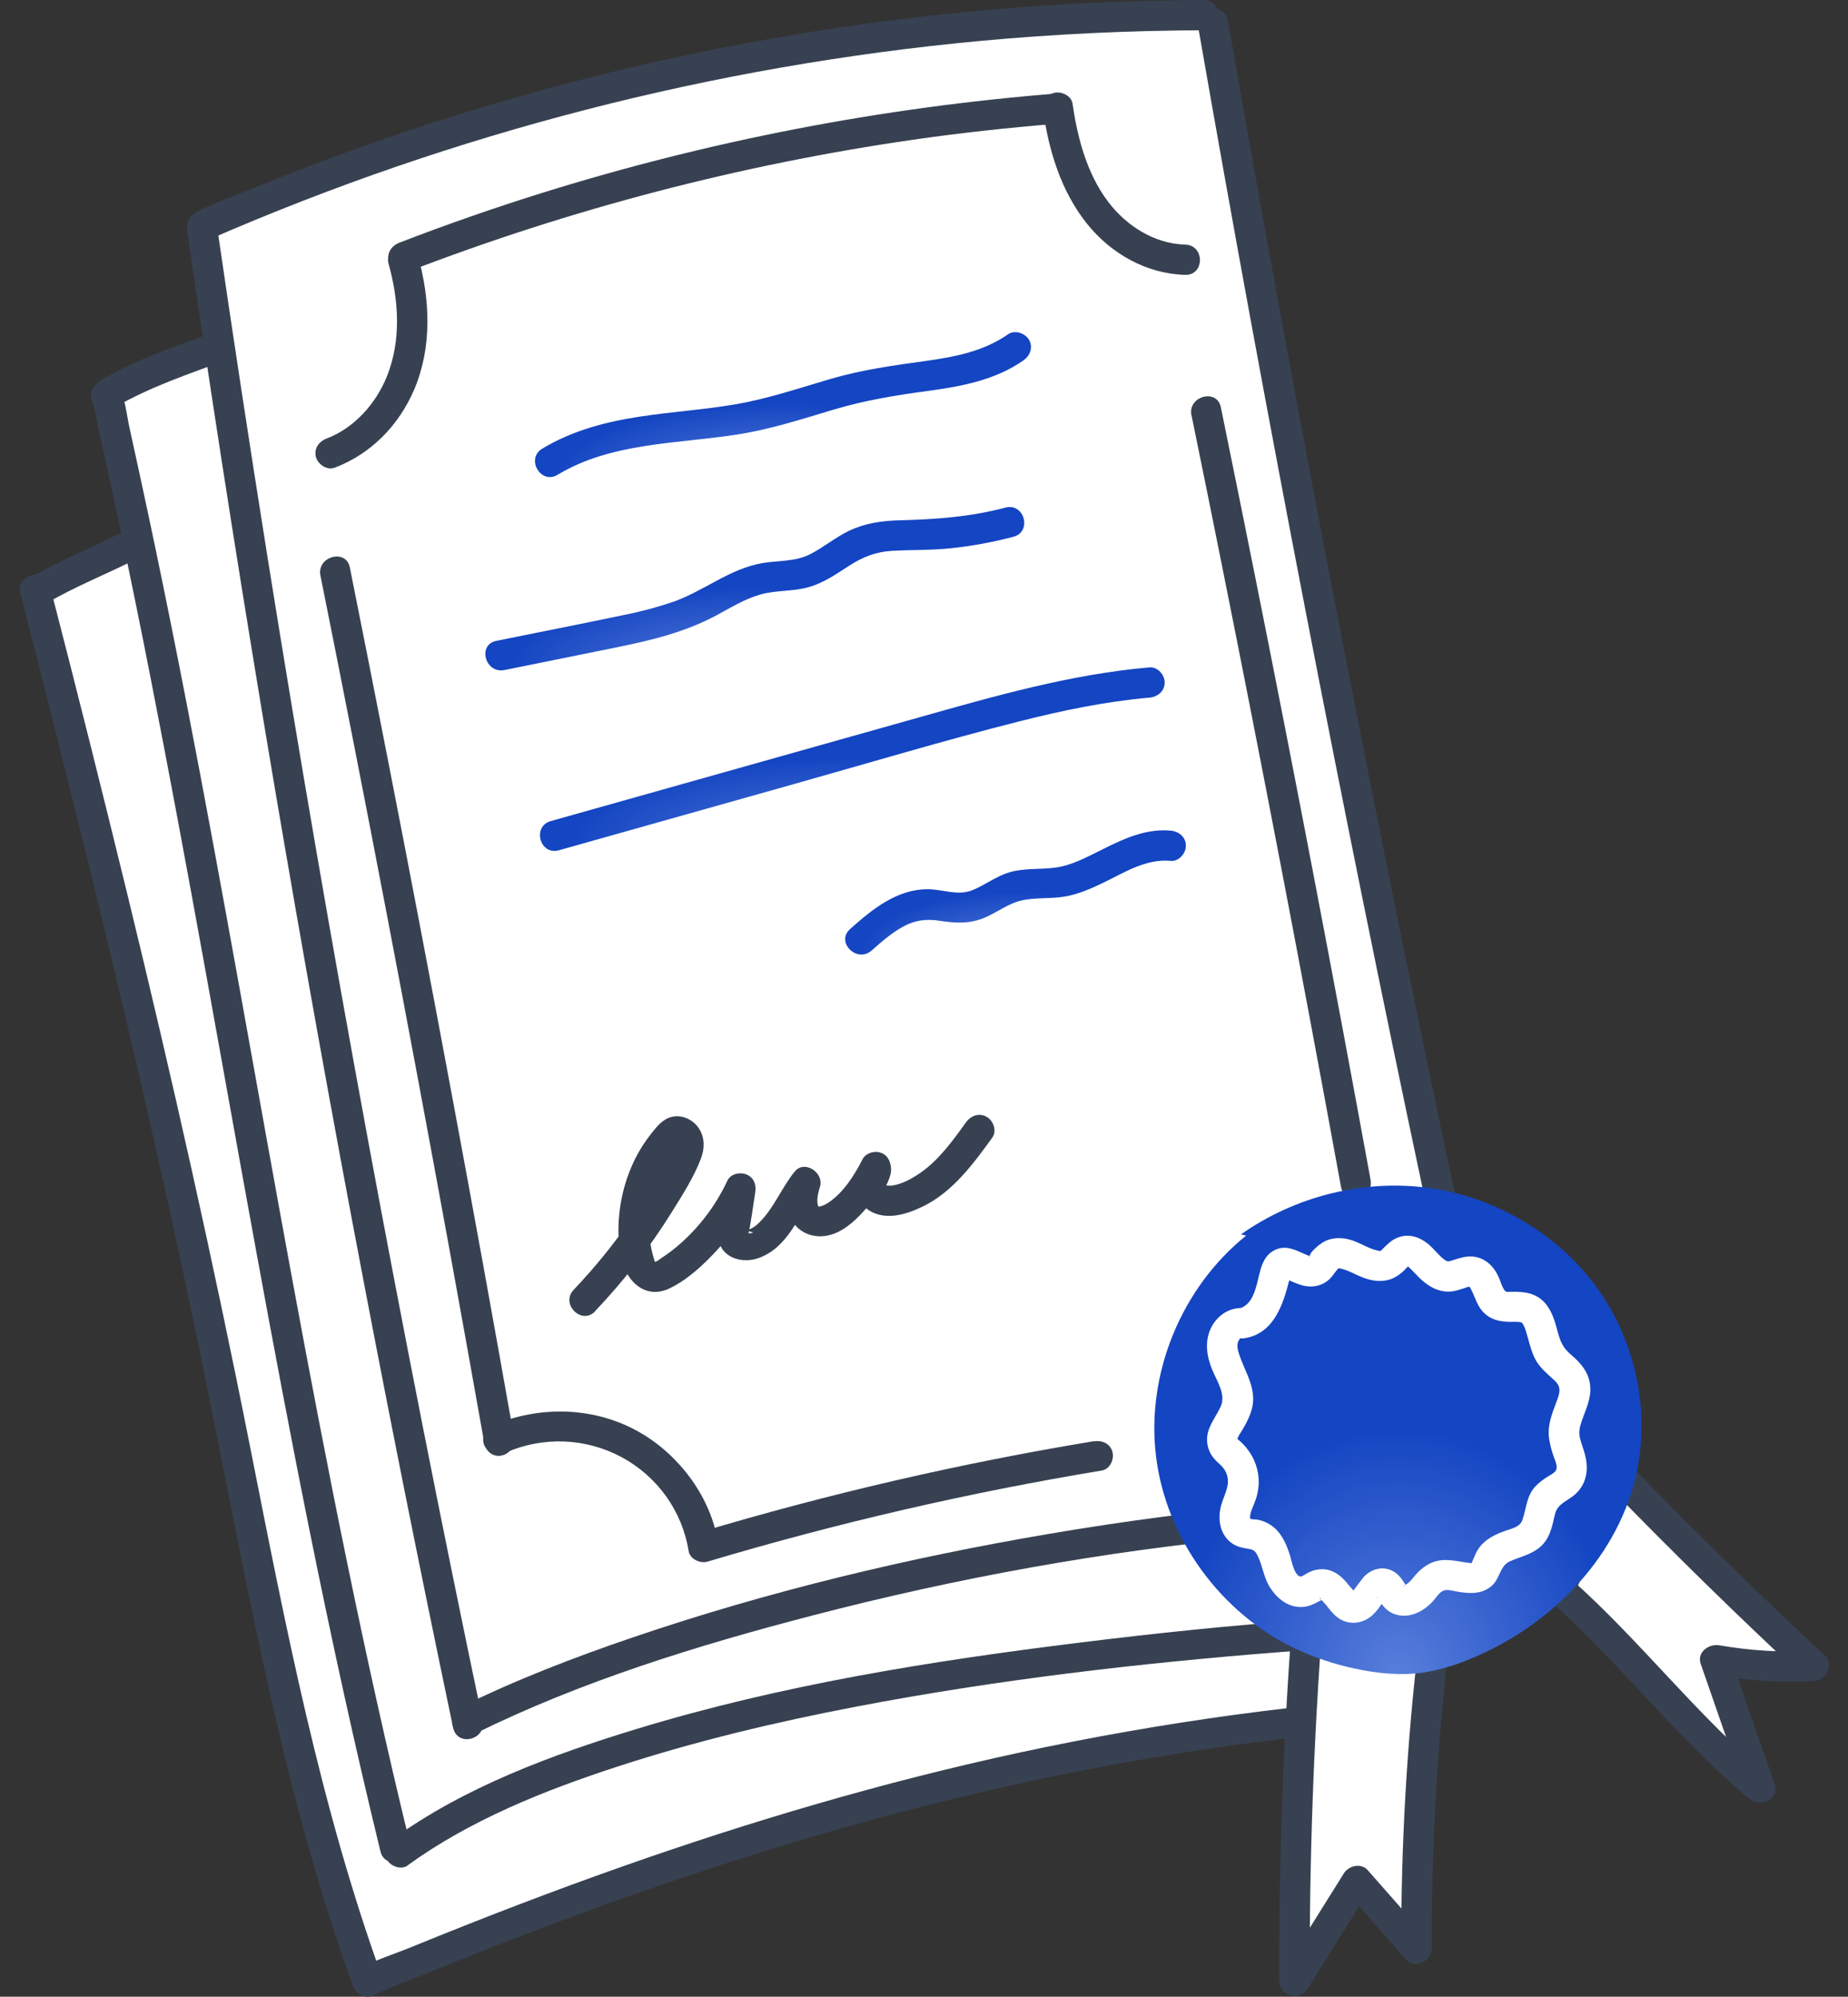 <svg width="62" height="67" viewBox="0 0 62 67" fill="none" xmlns="http://www.w3.org/2000/svg">
<rect x="0" y="0" width="62" height="67" fill="#333333" stroke="none"/>
<g id="A-1 1" clip-path="url(#clip0_96_328)">
<path id="Vector" d="M1.178 19.781C3.454 28.638 5.642 37.522 7.458 46.484C8.821 53.218 9.985 60.031 12.331 66.494L12.366 66.474C23.131 61.97 34.078 58.441 46.9 57.466L35.48 9.528C35.48 9.528 13.043 13.91 4.13 18.412C3.19 18.887 2.202 19.268 1.296 19.806" fill="white"/>
<path id="Vector_2" d="M0.684 19.915C2.265 26.068 3.804 32.233 5.205 38.43C5.901 41.506 6.559 44.59 7.178 47.682C7.781 50.699 8.357 53.723 9.032 56.725C9.786 60.073 10.668 63.397 11.837 66.628C11.951 66.936 12.283 67.102 12.588 66.931C12.977 66.714 13.544 66.529 14 66.343C14.53 66.127 15.06 65.912 15.59 65.7C16.638 65.284 17.69 64.878 18.746 64.482C20.878 63.686 23.029 62.944 25.199 62.257C29.638 60.86 34.165 59.736 38.756 58.964C41.454 58.51 44.168 58.18 46.898 57.973C47.235 57.947 47.472 57.67 47.391 57.331L47.085 56.044L46.255 52.559L45.028 47.41L43.525 41.102L41.886 34.223L40.233 27.273L38.684 20.768L37.377 15.273L36.44 11.339C36.292 10.719 36.16 10.091 35.996 9.474C35.988 9.447 35.983 9.417 35.976 9.392C35.909 9.111 35.611 8.987 35.347 9.038C34.504 9.203 33.662 9.377 32.82 9.555C30.703 10.001 28.592 10.469 26.485 10.96C23.715 11.606 20.955 12.289 18.209 13.031C15.404 13.789 12.611 14.602 9.862 15.546C8.654 15.96 7.454 16.4 6.273 16.889C4.973 17.427 3.716 18.054 2.445 18.646C1.967 18.869 1.495 19.101 1.041 19.368C0.473 19.7 0.989 20.578 1.557 20.244C2.481 19.702 3.479 19.305 4.436 18.827C4.919 18.585 5.408 18.357 5.904 18.141C6.979 17.671 8.144 17.227 9.294 16.818C11.992 15.859 14.74 15.039 17.5 14.28C20.278 13.514 23.073 12.811 25.878 12.148C28.075 11.629 30.277 11.135 32.486 10.666C33.189 10.515 33.892 10.368 34.596 10.225C34.918 10.16 35.263 10.122 35.578 10.028C35.591 10.024 35.605 10.022 35.619 10.02L34.99 9.665L35.297 10.952L36.127 14.436L37.354 19.586L38.856 25.893L40.495 32.773L42.15 39.72L43.7 46.225L45.006 51.72L45.943 55.654C46.091 56.274 46.209 56.909 46.388 57.52C46.395 57.546 46.401 57.576 46.407 57.601L46.9 56.958C42.033 57.333 37.203 58.084 32.453 59.204C27.942 60.266 23.513 61.65 19.166 63.248C17.97 63.688 16.779 64.143 15.594 64.613C14.986 64.854 14.379 65.098 13.774 65.346C13.217 65.572 12.597 65.762 12.073 66.056L12.824 66.359C10.733 60.582 9.578 54.538 8.387 48.531C7.158 42.325 5.77 36.154 4.273 30.007C3.43 26.549 2.563 23.095 1.671 19.646C1.509 19.014 0.521 19.281 0.684 19.915Z" fill="#374151"/>
<path id="Vector_3" d="M13.424 62.15C17.666 59.063 25.434 57.277 30.622 56.415C35.81 55.553 46.173 54.368 49.336 54.808L38.561 5.482C23.162 5.224 6.467 11.974 6.467 11.974C5.454 12.281 4.481 12.708 3.57 13.245C3.546 13.26 3.564 13.311 3.57 13.284L3.585 13.321C7.278 29.448 9.336 45.923 13.263 61.998" fill="white"/>
<path id="Vector_4" d="M13.682 62.588C15.784 61.068 18.25 60.083 20.704 59.282C23.331 58.424 26.028 57.782 28.742 57.263C33.426 56.368 38.199 55.808 42.952 55.436C44.19 55.339 45.431 55.26 46.673 55.231C47.168 55.219 47.663 55.215 48.159 55.231C48.358 55.237 48.556 55.245 48.756 55.259C48.851 55.266 48.946 55.273 49.04 55.282C49.086 55.287 49.355 55.32 49.198 55.299C49.587 55.351 49.917 55.086 49.827 54.675L49.539 53.355L48.754 49.762L47.593 44.45L46.178 37.968L44.633 30.897L43.067 23.731L41.608 17.05L40.375 11.405L39.488 7.345C39.349 6.707 39.229 6.062 39.07 5.428C39.063 5.4 39.058 5.371 39.051 5.344C39.004 5.125 38.774 4.975 38.558 4.972C35.267 4.92 31.979 5.179 28.72 5.626C25.662 6.053 22.628 6.632 19.63 7.362C17.125 7.965 14.644 8.656 12.187 9.433C10.606 9.931 9.034 10.463 7.48 11.04C6.242 11.5 4.961 11.907 3.798 12.528C3.419 12.731 2.967 12.913 3.064 13.421C3.127 13.746 3.55 13.88 3.815 13.724L3.824 13.719L3.073 13.416C3.2 13.719 3.236 14.102 3.308 14.423C3.397 14.818 3.485 15.213 3.572 15.607C3.746 16.399 3.917 17.191 4.083 17.984C4.418 19.571 4.742 21.16 5.053 22.751C5.678 25.933 6.269 29.123 6.847 32.313C8.004 38.695 9.12 45.085 10.403 51.444C11.125 55.019 11.901 58.583 12.765 62.127C12.92 62.761 13.907 62.492 13.752 61.857C12.214 55.555 10.96 49.191 9.784 42.815C8.608 36.439 7.511 30.046 6.276 23.68C5.933 21.907 5.577 20.137 5.209 18.369C5.02 17.467 4.827 16.566 4.632 15.667C4.538 15.235 4.443 14.803 4.348 14.37C4.261 13.981 4.218 13.514 4.064 13.147C3.94 12.853 3.626 12.659 3.313 12.844L3.305 12.848L4.056 13.152L4.052 13.13L4 13.522L4.012 13.5L3.829 13.681C5.018 12.986 6.324 12.553 7.611 12.074C9.072 11.528 10.549 11.024 12.035 10.552C17.213 8.896 22.518 7.58 27.898 6.767C31.424 6.234 34.994 5.934 38.563 5.99L38.07 5.618L38.358 6.938L39.143 10.53L40.303 15.843L41.717 22.321L43.261 29.392L44.828 36.559L46.286 43.241L47.519 48.886L48.405 52.946C48.544 53.582 48.653 54.235 48.824 54.864C48.831 54.891 48.837 54.92 48.842 54.947L49.472 54.323C47.621 54.071 45.699 54.231 43.847 54.36C41.305 54.536 38.768 54.804 36.239 55.116C31.221 55.736 26.208 56.537 21.365 58.014C18.515 58.883 15.596 59.96 13.169 61.715C12.946 61.877 12.836 62.156 12.985 62.41C13.114 62.628 13.461 62.755 13.685 62.592L13.682 62.588Z" fill="#374151"/>
<path id="Vector_5" d="M40.381 0.507C28.814 0.547 17.381 2.955 6.795 7.58L6.774 7.637C9.223 24.465 12.198 41.207 15.7 57.862L15.669 57.741C22.834 54.189 37.968 50.379 50.621 50.763C46.921 34.181 43.612 17.52 40.693 0.78" fill="white"/>
<path id="Vector_6" d="M40.381 0C29.436 0.039 18.602 2.186 8.481 6.32C7.856 6.577 7.183 6.803 6.586 7.121C6.218 7.318 6.262 7.643 6.314 7.995C6.366 8.348 6.418 8.706 6.47 9.061C6.681 10.501 6.897 11.939 7.117 13.378C7.55 16.217 7.998 19.054 8.462 21.888C9.392 27.576 10.382 33.254 11.433 38.921C12.485 44.589 13.596 50.244 14.767 55.888C14.913 56.591 15.06 57.294 15.207 57.997L16.193 57.727L16.162 57.605L15.927 58.179C19.511 56.408 23.399 55.212 27.262 54.207C32.109 52.945 37.063 52.044 42.053 51.575C44.9 51.309 47.763 51.186 50.621 51.27C50.969 51.28 51.184 50.938 51.115 50.627C49.673 44.164 48.29 37.689 46.967 31.201C45.642 24.695 44.374 18.178 43.165 11.648C42.486 7.983 41.827 4.315 41.188 0.645C41.14 0.374 40.806 0.223 40.559 0.29C40.27 0.369 40.154 0.643 40.201 0.915C41.337 7.437 42.534 13.948 43.792 20.449C45.051 26.969 46.37 33.476 47.749 39.971C48.524 43.617 49.317 47.259 50.128 50.896L50.621 50.253C45.461 50.101 40.285 50.605 35.202 51.468C30.475 52.27 25.784 53.393 21.246 54.938C19.258 55.614 17.292 56.372 15.41 57.301C15.208 57.401 15.122 57.667 15.176 57.874L15.207 57.996C15.372 58.632 16.327 58.362 16.193 57.726C14.825 51.216 13.536 44.69 12.327 38.148C11.125 31.645 10.003 25.129 8.96 18.6C8.37 14.905 7.806 11.207 7.267 7.504V7.773L7.288 7.717L7.053 8.02C15.239 4.456 23.947 2.213 32.847 1.377C35.352 1.144 37.864 1.024 40.382 1.016C41.04 1.016 41.041 0.001 40.382 0.001L40.381 0Z" fill="#374151"/>
<path id="Vector_7" d="M39.975 13.934C41.35 20.647 42.669 27.371 43.932 34.107C44.291 36.021 44.645 37.935 44.995 39.851C45.044 40.121 45.375 40.273 45.624 40.205C45.908 40.127 46.03 39.851 45.981 39.581C44.75 32.84 43.463 26.11 42.118 19.39C41.736 17.48 41.349 15.572 40.959 13.664C40.827 13.024 39.842 13.295 39.972 13.934H39.975Z" fill="#374151"/>
<path id="Vector_8" d="M29.242 31.897C29.574 31.6 29.911 31.306 30.304 31.09C30.697 30.874 31.082 30.827 31.527 30.897C32.068 30.981 32.544 31.005 33.056 30.784C33.46 30.61 33.818 30.324 34.249 30.22C34.728 30.107 35.237 30.168 35.723 30.084C36.159 30.009 36.575 29.831 36.969 29.642C37.702 29.294 38.427 28.808 39.275 28.887C39.551 28.913 39.786 28.636 39.786 28.38C39.786 28.084 39.551 27.898 39.275 27.872C38.32 27.783 37.472 28.263 36.648 28.671C36.256 28.864 35.848 29.053 35.41 29.113C34.898 29.182 34.382 29.122 33.882 29.266C33.423 29.398 33.055 29.696 32.619 29.872C32.135 30.066 31.641 29.845 31.145 29.838C30.099 29.826 29.253 30.519 28.519 31.176C28.029 31.615 28.754 32.331 29.242 31.894L29.242 31.897Z" fill="url(#paint0_radial_96_328)"/>
<path id="Vector_9" d="M18.751 28.531L26.547 26.335C29.104 25.616 31.651 24.85 34.227 24.198C35.652 23.838 37.096 23.538 38.564 23.409C38.839 23.385 39.075 23.192 39.075 22.901C39.075 22.645 38.84 22.37 38.564 22.394C35.911 22.625 33.354 23.362 30.802 24.081L22.916 26.302L18.477 27.552C17.844 27.731 18.113 28.71 18.748 28.531H18.751Z" fill="url(#paint1_radial_96_328)"/>
<path id="Vector_10" d="M16.924 22.484L20.683 21.723C21.846 21.487 22.977 21.215 24.03 20.651C24.503 20.398 24.966 20.108 25.486 19.956C26.028 19.797 26.607 19.855 27.15 19.696C27.644 19.553 28.059 19.259 28.487 18.985C28.941 18.692 29.377 18.516 29.924 18.484C30.589 18.445 31.253 18.467 31.918 18.395C32.621 18.32 33.318 18.192 34.001 18.011C34.636 17.842 34.367 16.863 33.73 17.033C32.551 17.346 31.393 17.427 30.18 17.459C29.585 17.474 29.013 17.556 28.475 17.816C28.016 18.039 27.623 18.373 27.169 18.602C26.682 18.848 26.12 18.806 25.594 18.892C25.038 18.983 24.521 19.23 24.029 19.494C23.553 19.749 23.089 20.017 22.578 20.198C22.019 20.386 21.448 20.537 20.87 20.649C19.465 20.943 18.057 21.22 16.651 21.504C16.007 21.635 16.28 22.613 16.923 22.483L16.924 22.484Z" fill="url(#paint2_radial_96_328)"/>
<path id="Vector_11" d="M18.708 15.931C20.499 14.849 22.694 14.895 24.703 14.585C25.822 14.416 26.887 14.068 27.968 13.745C29.013 13.432 30.058 13.261 31.138 13.117C32.258 12.966 33.395 12.753 34.336 12.092C34.564 11.934 34.668 11.649 34.52 11.398C34.39 11.177 34.047 11.06 33.821 11.216C33.002 11.791 32.025 11.978 31.05 12.113C29.981 12.261 28.936 12.404 27.897 12.706C26.809 13.023 25.738 13.391 24.619 13.576C23.58 13.75 22.53 13.819 21.49 13.976C20.336 14.149 19.197 14.448 18.192 15.055C17.63 15.393 18.144 16.272 18.708 15.931Z" fill="url(#paint3_radial_96_328)"/>
<path id="Vector_12" d="M19.963 43.998C20.932 42.98 21.794 41.866 22.537 40.675C22.893 40.102 23.283 39.498 23.52 38.865C23.641 38.542 23.647 38.188 23.463 37.888C23.279 37.587 22.908 37.395 22.554 37.473C22.238 37.542 22.037 37.8 21.848 38.04C21.638 38.304 21.456 38.589 21.305 38.89C21.019 39.471 20.84 40.098 20.776 40.742C20.719 41.306 20.739 41.945 20.928 42.483C21.155 43.132 21.748 43.559 22.435 43.244C23.047 42.962 23.614 42.432 24.063 41.941C24.56 41.401 24.972 40.79 25.285 40.129L24.35 39.737L24.18 40.725C24.126 41.042 24.033 41.373 24.129 41.69C24.299 42.261 24.977 42.396 25.48 42.204C26.474 41.823 26.763 40.784 27.38 40.029L26.528 39.535C26.404 39.968 26.328 40.453 26.528 40.876C26.748 41.345 27.253 41.558 27.754 41.461C28.238 41.368 28.636 41.014 28.957 40.663C29.301 40.286 29.592 39.865 29.822 39.411L28.869 39.154C28.882 39.252 28.821 39.309 28.76 39.475C28.707 39.614 28.687 39.765 28.703 39.913C28.724 40.061 28.778 40.203 28.861 40.328C28.945 40.452 29.056 40.556 29.186 40.633C29.737 40.961 30.426 40.745 30.959 40.485C31.964 39.996 32.657 39.05 33.291 38.173C33.452 37.947 33.331 37.609 33.108 37.479C32.851 37.329 32.57 37.437 32.409 37.66C31.97 38.27 31.504 38.921 30.878 39.355C30.593 39.55 30.259 39.74 29.912 39.784C29.851 39.792 29.794 39.777 29.736 39.781C29.696 39.784 29.71 39.832 29.728 39.793C29.819 39.587 29.92 39.39 29.89 39.157C29.859 38.923 29.751 38.732 29.515 38.668C29.306 38.612 29.038 38.702 28.937 38.901C28.672 39.424 28.306 40.005 27.81 40.343C27.727 40.402 27.636 40.447 27.539 40.476C27.466 40.498 27.451 40.494 27.436 40.428C27.391 40.226 27.457 40.004 27.513 39.808C27.644 39.349 26.991 38.906 26.661 39.314C26.224 39.848 25.968 40.54 25.473 41.022C25.383 41.117 25.274 41.194 25.154 41.247C25.168 41.242 25.008 41.304 25.015 41.278C25.008 41.304 25.495 41.372 25.104 41.383C25.144 41.383 25.319 40.119 25.338 40.008C25.381 39.759 25.294 39.509 25.042 39.409C24.825 39.322 24.513 39.384 24.404 39.617C24.004 40.475 23.42 41.236 22.692 41.845C22.529 41.98 22.358 42.105 22.18 42.221C22.126 42.256 22.034 42.34 21.963 42.344C22.035 42.34 21.987 42.401 21.955 42.291C21.835 41.918 21.775 41.529 21.776 41.137C21.791 40.252 22.09 39.395 22.629 38.689C22.657 38.653 22.861 38.459 22.856 38.429L22.638 38.452L22.607 38.432L22.601 38.421C22.588 38.395 22.584 38.407 22.586 38.46C22.529 38.516 22.483 38.708 22.445 38.781C22.385 38.898 22.323 39.016 22.259 39.132C22.007 39.599 21.736 40.054 21.446 40.499C20.799 41.491 20.063 42.422 19.245 43.281C18.794 43.757 19.516 44.476 19.969 43.999L19.963 43.998Z" fill="#374151"/>
<path id="Vector_13" d="M36.696 48.36C32.225 49.099 27.806 50.12 23.466 51.418L24.091 51.773C23.856 50.264 22.827 48.869 21.517 48.095C19.983 47.188 18.076 47.144 16.46 47.858C16.212 47.967 16.143 48.339 16.277 48.552L16.31 48.604C16.63 49.112 17.343 48.769 17.244 48.214C16.572 44.407 15.881 40.603 15.172 36.803C14.467 33.021 13.747 29.243 13.009 25.469C12.59 23.326 12.166 21.183 11.737 19.04C11.608 18.4 10.623 18.671 10.75 19.31C11.511 23.101 12.254 26.895 12.98 30.691C13.703 34.47 14.409 38.252 15.1 42.037C15.491 44.186 15.877 46.337 16.259 48.488L17.193 48.097L17.16 48.045L16.977 48.739C17.593 48.469 18.264 48.343 18.937 48.37C19.61 48.398 20.268 48.578 20.86 48.898C21.452 49.218 21.962 49.668 22.352 50.214C22.741 50.76 22.998 51.388 23.105 52.048C23.146 52.315 23.493 52.474 23.733 52.402C28.074 51.105 32.494 50.084 36.965 49.344C37.238 49.298 37.391 48.964 37.323 48.719C37.243 48.432 36.967 48.32 36.694 48.365L36.696 48.36Z" fill="#374151"/>
<path id="Vector_14" d="M11.229 15.694C12.46 15.226 13.388 14.262 13.9 13.063C14.499 11.647 14.432 10.05 14.025 8.593C13.85 7.964 12.864 8.231 13.04 8.862C13.38 10.086 13.464 11.415 12.986 12.617C12.623 13.531 11.895 14.359 10.958 14.715C10.7 14.813 10.523 15.056 10.601 15.339C10.669 15.584 10.97 15.79 11.229 15.694Z" fill="#374151"/>
<path id="Vector_15" d="M13.675 9.12C19.137 7.016 24.82 5.53 30.618 4.691C32.233 4.458 33.856 4.281 35.481 4.151C35.757 4.129 35.992 3.933 35.992 3.643C35.992 3.386 35.758 3.113 35.481 3.136C29.595 3.602 23.781 4.725 18.149 6.485C16.549 6.986 14.967 7.538 13.403 8.142C13.146 8.241 12.967 8.48 13.046 8.766C13.114 9.01 13.416 9.22 13.675 9.12Z" fill="#374151"/>
<path id="Vector_16" d="M35 3.743C35.197 5.097 35.61 6.437 36.477 7.518C37.273 8.511 38.471 9.191 39.764 9.223C40.422 9.239 40.422 8.224 39.764 8.208C38.728 8.182 37.784 7.575 37.175 6.766C36.458 5.814 36.152 4.631 35.982 3.473C35.942 3.202 35.595 3.053 35.353 3.119C35.059 3.199 34.955 3.471 34.995 3.743H35Z" fill="#374151"/>
<path id="Vector_17" d="M43.906 54.294C44.208 54.254 44.5 54.396 44.792 54.483C45.267 54.626 45.773 54.628 46.269 54.68C46.883 54.746 47.486 54.891 48.063 55.111L48.12 55.068C47.711 58.492 47.513 61.938 47.529 65.387L45.533 63.115L43.431 66.474C43.414 62.434 43.558 58.397 43.864 54.364" fill="white"/>
<path id="Vector_18" d="M43.906 54.802C44.282 54.776 44.649 54.991 45.017 55.056C45.431 55.128 45.85 55.142 46.267 55.188C46.631 55.23 46.99 55.303 47.341 55.405C47.537 55.462 47.728 55.552 47.926 55.6C48.148 55.657 48.312 55.558 48.477 55.427L47.605 55.068C47.197 58.493 47 61.939 47.013 65.387L47.886 65.028L45.89 62.757C45.667 62.502 45.25 62.599 45.087 62.86L42.989 66.216L43.942 66.472C43.927 62.432 44.071 58.395 44.375 54.362C44.395 54.089 44.125 53.855 43.863 53.855C43.57 53.855 43.373 54.087 43.352 54.362C43.049 58.392 42.905 62.428 42.919 66.472C42.919 66.984 43.607 67.152 43.872 66.729L45.97 63.372L45.167 63.474L47.163 65.746C47.461 66.084 48.038 65.807 48.036 65.387C48.023 61.939 48.22 58.493 48.627 55.068C48.651 54.874 48.48 54.673 48.313 54.604C48.107 54.522 47.923 54.576 47.755 54.709L47.698 54.752L48.195 54.621C47.506 54.369 46.785 54.211 46.052 54.153C45.712 54.123 45.363 54.109 45.03 54.023C44.651 53.924 44.308 53.759 43.906 53.787C43.253 53.832 43.248 54.848 43.906 54.802Z" fill="#374151"/>
<path id="Vector_19" d="M54.325 49.674C53.528 50.832 52.856 52.071 52.322 53.37L52.354 53.346C54.711 55.433 56.622 57.99 59.047 60L57.555 55.698C58.643 55.895 59.75 55.963 60.854 55.901C58.66 53.858 56.519 51.762 54.43 49.612" fill="white"/>
<path id="Vector_20" d="M53.883 49.419C53.067 50.617 52.379 51.897 51.829 53.236C51.665 53.631 52.235 54.066 52.58 53.809L52.611 53.786L51.992 53.706C54.347 55.801 56.26 58.339 58.686 60.36C59.042 60.657 59.721 60.388 59.538 59.867L58.046 55.563L57.417 56.188C58.55 56.392 59.702 56.466 60.852 56.409C61.274 56.386 61.553 55.858 61.214 55.542C59.02 53.5 56.878 51.404 54.789 49.255C54.331 48.784 53.609 49.502 54.066 49.972C56.154 52.121 58.296 54.217 60.49 56.26L60.852 55.394C59.794 55.453 58.732 55.391 57.688 55.209C57.336 55.147 56.921 55.435 57.059 55.833L58.552 60.136L59.404 59.642C56.978 57.622 55.065 55.084 52.71 52.989C52.557 52.852 52.276 52.771 52.091 52.909L52.059 52.933L52.81 53.506C53.335 52.251 53.989 51.053 54.761 49.931C55.132 49.389 54.246 48.881 53.878 49.419H53.883Z" fill="#374151"/>
<path id="Vector_21" d="M41.808 41.461C39.633 43.209 38.45 46.099 38.783 48.857C39.117 51.614 40.955 54.146 43.485 55.333C44.118 55.627 44.783 55.848 45.466 55.992C46.205 56.152 46.976 56.23 47.728 56.126C48.281 56.039 48.821 55.884 49.336 55.663C51.967 54.582 54.195 52.357 54.864 49.609C55.39 47.445 54.905 45.068 53.608 43.251C52.312 41.434 50.234 40.197 48.014 39.872C45.795 39.548 43.463 40.13 41.635 41.42" fill="url(#paint4_radial_96_328)"/>
<path id="Vector_22" d="M41.676 43.89C41.215 43.879 40.818 44.163 40.625 44.567C40.407 45.023 40.485 45.518 40.673 45.97C40.825 46.337 41.135 46.788 40.957 47.189C40.786 47.571 40.485 47.89 40.496 48.335C40.503 48.564 40.59 48.783 40.743 48.955C40.87 49.102 41.032 49.203 41.12 49.382C41.319 49.788 41.078 50.121 40.97 50.51C40.85 50.947 40.913 51.45 41.284 51.75C41.471 51.902 41.678 51.936 41.909 51.976C42.07 52.004 42.118 52.056 42.193 52.201C42.364 52.55 42.398 52.943 42.614 53.276C42.846 53.636 43.205 53.931 43.655 53.924C43.882 53.922 44.078 53.83 44.27 53.722C44.307 53.707 44.343 53.688 44.375 53.666C44.367 53.674 44.307 53.66 44.305 53.662C44.279 53.698 44.256 53.529 44.322 53.673C44.304 53.636 44.318 53.673 44.341 53.695C44.559 53.902 44.688 54.17 44.956 54.329C45.309 54.538 45.733 54.473 46.035 54.207C46.147 54.102 46.245 53.984 46.328 53.856C46.366 53.8 46.401 53.743 46.442 53.691C46.482 53.64 46.505 53.586 46.521 53.593C46.536 53.599 46.421 53.636 46.438 53.634C46.388 53.64 46.29 53.605 46.254 53.612C46.151 53.634 46.229 53.574 46.217 53.599C46.238 53.642 46.261 53.683 46.287 53.722C46.416 53.927 46.579 54.101 46.819 54.173C47.276 54.315 47.743 54.084 48.053 53.752C48.16 53.64 48.264 53.457 48.406 53.384C48.535 53.318 48.7 53.371 48.836 53.397C49.263 53.475 49.71 53.518 50.057 53.204C50.323 52.965 50.322 52.544 50.65 52.394C50.991 52.237 51.355 52.173 51.652 51.926C52 51.637 52.07 51.234 52.166 50.82C52.256 50.435 52.608 50.372 52.874 50.116C53.23 49.778 53.298 49.315 53.187 48.853C53.14 48.653 53.059 48.459 53.009 48.261C52.959 48.063 52.994 47.902 53.058 47.71C53.188 47.325 53.384 46.949 53.353 46.53C53.319 46.066 53.048 45.746 52.708 45.458C52.444 45.233 52.353 45.03 52.264 44.699C52.17 44.351 52.075 43.994 51.83 43.718C51.538 43.388 51.13 43.334 50.71 43.346C50.565 43.35 50.527 43.366 50.475 43.294C50.385 43.169 50.348 43.006 50.283 42.86C50.119 42.489 49.821 42.191 49.393 42.163C49.182 42.149 48.984 42.209 48.787 42.272C48.631 42.322 48.589 42.353 48.49 42.29C48.303 42.169 48.109 41.9 47.907 41.736C47.608 41.496 47.242 41.381 46.873 41.535C46.672 41.619 46.532 41.765 46.381 41.916C46.307 41.991 46.331 41.985 46.241 41.967C45.939 41.911 45.67 41.722 45.367 41.621C45.036 41.509 44.666 41.509 44.363 41.699C44.263 41.761 43.945 42.014 43.943 42.141C43.943 42.224 43.858 42.141 43.985 42.161C44.041 42.17 43.893 42.131 43.885 42.128C43.511 41.977 43.165 41.743 42.756 41.951C42.317 42.177 42.28 42.688 42.163 43.11C42.065 43.465 41.921 43.847 41.516 43.92C41.245 43.97 41.09 44.297 41.159 44.545C41.238 44.827 41.516 44.949 41.788 44.899C42.748 44.725 43.051 43.76 43.257 42.947C43.276 42.904 43.287 42.86 43.292 42.814C43.273 42.739 43.292 42.825 43.224 42.851C43.21 42.856 43.106 42.872 43.1 42.878C43.084 42.897 43.124 42.878 43.136 42.891C43.225 42.968 43.462 43.051 43.581 43.096C43.937 43.229 44.325 43.186 44.608 42.918C44.721 42.81 44.794 42.669 44.905 42.559C44.861 42.603 44.949 42.545 44.915 42.555C44.871 42.568 44.945 42.558 44.953 42.559C44.896 42.553 44.962 42.562 44.982 42.567C45.254 42.63 45.493 42.784 45.767 42.883C46.061 42.991 46.379 43.026 46.676 42.917C46.861 42.842 47.026 42.725 47.158 42.576C47.193 42.544 47.226 42.509 47.257 42.472L47.222 42.475C47.174 42.466 47.169 42.466 47.205 42.475C47.242 42.485 47.237 42.484 47.213 42.475C47.213 42.475 47.234 42.493 47.247 42.504C47.299 42.551 47.349 42.598 47.397 42.648C47.499 42.751 47.595 42.86 47.704 42.956C47.959 43.182 48.252 43.344 48.602 43.34C48.803 43.34 48.988 43.267 49.176 43.208C49.225 43.186 49.279 43.174 49.333 43.174C49.301 43.169 49.276 43.137 49.303 43.178C49.463 43.423 49.517 43.739 49.721 43.981C49.998 44.312 50.386 44.367 50.796 44.354C50.919 44.35 51.038 44.359 51.068 44.39C51.12 44.468 51.16 44.553 51.187 44.643C51.282 44.942 51.342 45.247 51.471 45.535C51.624 45.874 51.897 46.082 52.162 46.329C52.415 46.565 52.313 46.788 52.201 47.086C52.058 47.466 51.917 47.834 51.969 48.248C51.997 48.446 52.044 48.64 52.11 48.828C52.151 48.955 52.255 49.16 52.218 49.295C52.187 49.408 52.06 49.465 51.97 49.521C51.798 49.62 51.641 49.742 51.503 49.884C51.208 50.216 51.213 50.605 51.078 50.999C50.996 51.239 50.732 51.285 50.514 51.363C50.159 51.489 49.823 51.645 49.605 51.964C49.505 52.11 49.45 52.28 49.377 52.44C49.372 52.452 49.333 52.486 49.383 52.452C49.433 52.416 49.362 52.458 49.343 52.452C49.298 52.443 49.233 52.438 49.181 52.43C48.784 52.369 48.405 52.272 48.016 52.444C47.837 52.526 47.676 52.644 47.542 52.789C47.429 52.909 47.325 53.08 47.18 53.164C47.176 53.164 47.108 53.21 47.114 53.196C47.07 53.3 47.09 53.139 47.122 53.206C47.148 53.262 47.179 53.269 47.185 53.235C47.185 53.221 47.14 53.158 47.132 53.144C47.026 52.97 46.91 52.813 46.727 52.716C46.4 52.542 46.031 52.639 45.778 52.889C45.717 52.945 45.337 53.476 45.331 53.469C45.313 53.45 45.445 53.441 45.44 53.443C45.5 53.43 45.478 53.471 45.462 53.443C45.433 53.392 45.299 53.252 45.234 53.17C45.049 52.938 44.831 52.732 44.528 52.671C44.312 52.633 44.089 52.667 43.895 52.769C43.824 52.803 43.68 52.912 43.623 52.901C43.419 52.861 43.33 52.357 43.282 52.203C43.173 51.852 43.025 51.491 42.735 51.249C42.578 51.117 42.388 51.029 42.186 50.992C42.117 50.98 41.974 50.992 41.917 50.949C41.968 50.985 41.939 50.973 41.94 50.914C41.94 50.745 42.03 50.582 42.09 50.425C42.173 50.218 42.221 49.998 42.231 49.774C42.24 49.346 42.097 48.929 41.827 48.596C41.77 48.524 41.708 48.456 41.641 48.394C41.611 48.367 41.584 48.341 41.551 48.315C41.398 48.184 41.521 48.269 41.52 48.289C41.525 48.202 41.636 48.059 41.68 47.983C41.892 47.62 42.078 47.254 42.038 46.821C41.996 46.34 41.748 45.948 41.593 45.502C41.542 45.352 41.48 45.174 41.54 45.017C41.558 44.982 41.579 44.949 41.602 44.917C41.613 44.899 41.648 44.886 41.667 44.875C41.636 44.893 41.53 44.888 41.683 44.892C42.342 44.907 42.342 43.892 41.683 43.877L41.676 43.89Z" fill="white"/>
</g>
<defs>
<radialGradient id="paint0_radial_96_328" cx="0" cy="0" r="1" gradientUnits="userSpaceOnUse" gradientTransform="translate(34.071 32.03) rotate(-90) scale(2.124 5.279)">
<stop stop-color="#587EDB"/>
<stop offset="1" stop-color="#1445C2"/>
</radialGradient>
<radialGradient id="paint1_radial_96_328" cx="0" cy="0" r="1" gradientUnits="userSpaceOnUse" gradientTransform="translate(28.596 28.553) rotate(-90) scale(3.138 9.681)">
<stop stop-color="#587EDB"/>
<stop offset="1" stop-color="#1445C2"/>
</radialGradient>
<radialGradient id="paint2_radial_96_328" cx="0" cy="0" r="1" gradientUnits="userSpaceOnUse" gradientTransform="translate(25.323 22.495) rotate(-90) scale(2.793 8.351)">
<stop stop-color="#587EDB"/>
<stop offset="1" stop-color="#1445C2"/>
</radialGradient>
<radialGradient id="paint3_radial_96_328" cx="0" cy="0" r="1" gradientUnits="userSpaceOnUse" gradientTransform="translate(26.269 16.009) rotate(-90) scale(2.478 7.686)">
<stop stop-color="#587EDB"/>
<stop offset="1" stop-color="#1445C2"/>
</radialGradient>
<radialGradient id="paint4_radial_96_328" cx="0" cy="0" r="1" gradientUnits="userSpaceOnUse" gradientTransform="translate(46.9 56.173) rotate(-90) scale(8.349 7.549)">
<stop stop-color="#587EDB"/>
<stop offset="1" stop-color="#1445C2"/>
</radialGradient>
<clipPath id="clip0_96_328">
<rect width="61" height="67" fill="white" transform="translate(0.667)"/>
</clipPath>
</defs>
</svg>
